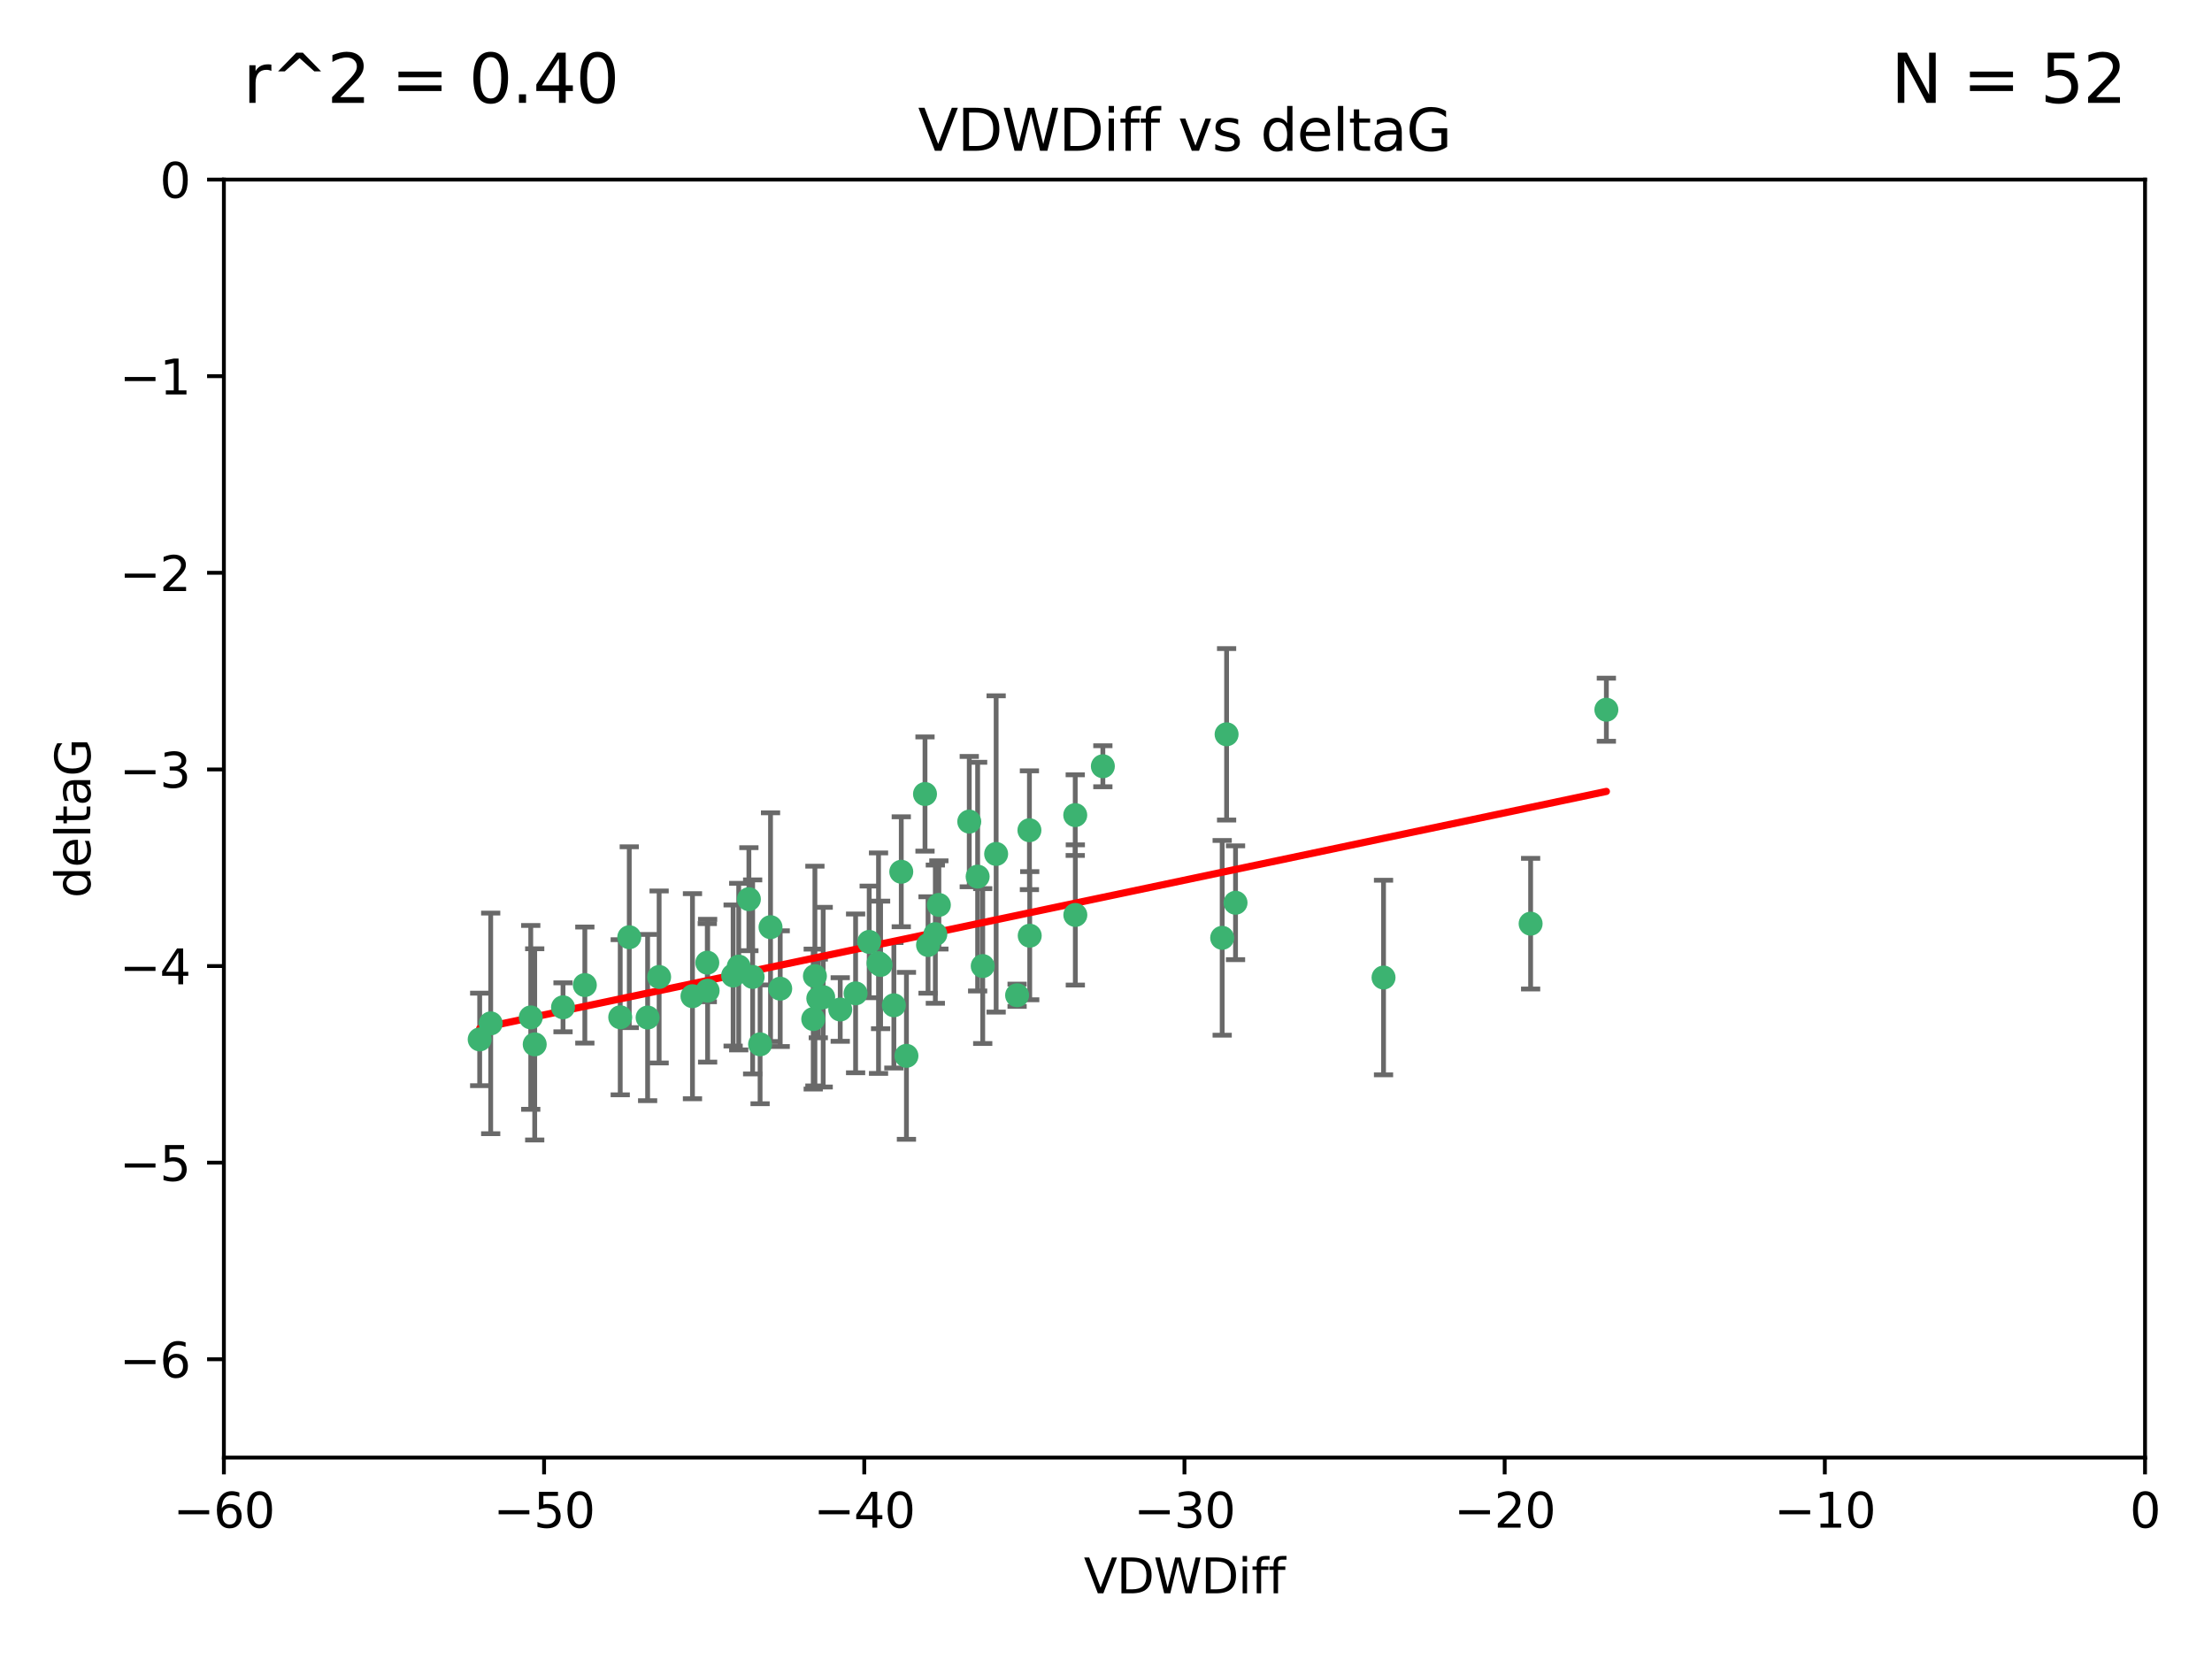 <?xml version="1.0" encoding="utf-8" standalone="no"?>
<!DOCTYPE svg PUBLIC "-//W3C//DTD SVG 1.1//EN"
  "http://www.w3.org/Graphics/SVG/1.1/DTD/svg11.dtd">
<svg xmlns:xlink="http://www.w3.org/1999/xlink" width="460.8pt" height="345.6pt" viewBox="0 0 460.8 345.6" xmlns="http://www.w3.org/2000/svg" version="1.1">
 <defs>
  <style type="text/css">*{stroke-linejoin: round; stroke-linecap: butt}</style>
 </defs>
 <g id="figure_1">
  <g id="patch_1">
   <path d="M 0 345.6 
L 460.8 345.6 
L 460.8 0 
L 0 0 
z
" style="fill: #ffffff"/>
  </g>
  <g id="axes_1">
   <g id="patch_2">
    <path d="M 46.64 303.64 
L 446.85 303.64 
L 446.85 37.411 
L 46.64 37.411 
z
" style="fill: #ffffff"/>
   </g>
   <g id="PathCollection_1">
    <defs>
     <path id="m50e1c2e295" d="M 0 1.118 
C 0.297 1.118 0.581 1 0.791 0.791 
C 1 0.581 1.118 0.297 1.118 0 
C 1.118 -0.297 1 -0.581 0.791 -0.791 
C 0.581 -1 0.297 -1.118 0 -1.118 
C -0.297 -1.118 -0.581 -1 -0.791 -0.791 
C -1 -0.581 -1.118 -0.297 -1.118 0 
C -1.118 0.297 -1 0.581 -0.791 0.791 
C -0.581 1 -0.297 1.118 0 1.118 
z
" style="stroke: #3cb371"/>
    </defs>
    <g clip-path="url(#pd22ffc8d91)">
     <use xlink:href="#m50e1c2e295" x="111.391" y="217.561" style="fill: #3cb371; stroke: #3cb371"/>
     <use xlink:href="#m50e1c2e295" x="153.89" y="201.359" style="fill: #3cb371; stroke: #3cb371"/>
     <use xlink:href="#m50e1c2e295" x="147.41" y="206.379" style="fill: #3cb371; stroke: #3cb371"/>
     <use xlink:href="#m50e1c2e295" x="144.255" y="207.525" style="fill: #3cb371; stroke: #3cb371"/>
     <use xlink:href="#m50e1c2e295" x="102.222" y="213.191" style="fill: #3cb371; stroke: #3cb371"/>
     <use xlink:href="#m50e1c2e295" x="170.466" y="207.996" style="fill: #3cb371; stroke: #3cb371"/>
     <use xlink:href="#m50e1c2e295" x="99.927" y="216.529" style="fill: #3cb371; stroke: #3cb371"/>
     <use xlink:href="#m50e1c2e295" x="152.724" y="203.217" style="fill: #3cb371; stroke: #3cb371"/>
     <use xlink:href="#m50e1c2e295" x="129.205" y="211.913" style="fill: #3cb371; stroke: #3cb371"/>
     <use xlink:href="#m50e1c2e295" x="160.515" y="193.146" style="fill: #3cb371; stroke: #3cb371"/>
     <use xlink:href="#m50e1c2e295" x="181.071" y="196.215" style="fill: #3cb371; stroke: #3cb371"/>
     <use xlink:href="#m50e1c2e295" x="169.761" y="203.334" style="fill: #3cb371; stroke: #3cb371"/>
     <use xlink:href="#m50e1c2e295" x="110.566" y="211.942" style="fill: #3cb371; stroke: #3cb371"/>
     <use xlink:href="#m50e1c2e295" x="162.533" y="205.958" style="fill: #3cb371; stroke: #3cb371"/>
     <use xlink:href="#m50e1c2e295" x="171.486" y="207.728" style="fill: #3cb371; stroke: #3cb371"/>
     <use xlink:href="#m50e1c2e295" x="186.209" y="209.42" style="fill: #3cb371; stroke: #3cb371"/>
     <use xlink:href="#m50e1c2e295" x="131.089" y="195.241" style="fill: #3cb371; stroke: #3cb371"/>
     <use xlink:href="#m50e1c2e295" x="134.911" y="211.974" style="fill: #3cb371; stroke: #3cb371"/>
     <use xlink:href="#m50e1c2e295" x="156.79" y="203.512" style="fill: #3cb371; stroke: #3cb371"/>
     <use xlink:href="#m50e1c2e295" x="156.007" y="187.315" style="fill: #3cb371; stroke: #3cb371"/>
     <use xlink:href="#m50e1c2e295" x="175.035" y="210.297" style="fill: #3cb371; stroke: #3cb371"/>
     <use xlink:href="#m50e1c2e295" x="121.832" y="205.206" style="fill: #3cb371; stroke: #3cb371"/>
     <use xlink:href="#m50e1c2e295" x="169.413" y="212.292" style="fill: #3cb371; stroke: #3cb371"/>
     <use xlink:href="#m50e1c2e295" x="117.288" y="209.842" style="fill: #3cb371; stroke: #3cb371"/>
     <use xlink:href="#m50e1c2e295" x="137.308" y="203.521" style="fill: #3cb371; stroke: #3cb371"/>
     <use xlink:href="#m50e1c2e295" x="158.341" y="217.55" style="fill: #3cb371; stroke: #3cb371"/>
     <use xlink:href="#m50e1c2e295" x="214.511" y="194.921" style="fill: #3cb371; stroke: #3cb371"/>
     <use xlink:href="#m50e1c2e295" x="201.915" y="171.156" style="fill: #3cb371; stroke: #3cb371"/>
     <use xlink:href="#m50e1c2e295" x="223.993" y="169.802" style="fill: #3cb371; stroke: #3cb371"/>
     <use xlink:href="#m50e1c2e295" x="183.012" y="200.645" style="fill: #3cb371; stroke: #3cb371"/>
     <use xlink:href="#m50e1c2e295" x="211.88" y="207.328" style="fill: #3cb371; stroke: #3cb371"/>
     <use xlink:href="#m50e1c2e295" x="178.237" y="206.937" style="fill: #3cb371; stroke: #3cb371"/>
     <use xlink:href="#m50e1c2e295" x="188.828" y="219.949" style="fill: #3cb371; stroke: #3cb371"/>
     <use xlink:href="#m50e1c2e295" x="224.011" y="190.598" style="fill: #3cb371; stroke: #3cb371"/>
     <use xlink:href="#m50e1c2e295" x="193.329" y="196.859" style="fill: #3cb371; stroke: #3cb371"/>
     <use xlink:href="#m50e1c2e295" x="147.343" y="200.542" style="fill: #3cb371; stroke: #3cb371"/>
     <use xlink:href="#m50e1c2e295" x="204.72" y="201.251" style="fill: #3cb371; stroke: #3cb371"/>
     <use xlink:href="#m50e1c2e295" x="183.443" y="201.011" style="fill: #3cb371; stroke: #3cb371"/>
     <use xlink:href="#m50e1c2e295" x="195.583" y="188.515" style="fill: #3cb371; stroke: #3cb371"/>
     <use xlink:href="#m50e1c2e295" x="207.515" y="177.893" style="fill: #3cb371; stroke: #3cb371"/>
     <use xlink:href="#m50e1c2e295" x="229.746" y="159.625" style="fill: #3cb371; stroke: #3cb371"/>
     <use xlink:href="#m50e1c2e295" x="192.695" y="165.409" style="fill: #3cb371; stroke: #3cb371"/>
     <use xlink:href="#m50e1c2e295" x="194.849" y="194.602" style="fill: #3cb371; stroke: #3cb371"/>
     <use xlink:href="#m50e1c2e295" x="214.448" y="172.953" style="fill: #3cb371; stroke: #3cb371"/>
     <use xlink:href="#m50e1c2e295" x="203.66" y="182.617" style="fill: #3cb371; stroke: #3cb371"/>
     <use xlink:href="#m50e1c2e295" x="187.751" y="181.604" style="fill: #3cb371; stroke: #3cb371"/>
     <use xlink:href="#m50e1c2e295" x="255.522" y="152.969" style="fill: #3cb371; stroke: #3cb371"/>
     <use xlink:href="#m50e1c2e295" x="254.602" y="195.366" style="fill: #3cb371; stroke: #3cb371"/>
     <use xlink:href="#m50e1c2e295" x="288.215" y="203.638" style="fill: #3cb371; stroke: #3cb371"/>
     <use xlink:href="#m50e1c2e295" x="257.384" y="188.06" style="fill: #3cb371; stroke: #3cb371"/>
     <use xlink:href="#m50e1c2e295" x="334.635" y="147.846" style="fill: #3cb371; stroke: #3cb371"/>
     <use xlink:href="#m50e1c2e295" x="318.857" y="192.417" style="fill: #3cb371; stroke: #3cb371"/>
    </g>
   </g>
   <g id="matplotlib.axis_1">
    <g id="xtick_1">
     <g id="line2d_1">
      <defs>
       <path id="m7b0df62caa" d="M 0 0 
L 0 3.5 
" style="stroke: #000000; stroke-width: 0.8"/>
      </defs>
      <g>
       <use xlink:href="#m7b0df62caa" x="46.64" y="303.64" style="stroke: #000000; stroke-width: 0.8"/>
      </g>
     </g>
     <g id="text_1">
      <!-- −60 -->
      <g transform="translate(36.088 318.238)scale(0.1 -0.1)">
       <defs>
        <path id="DejaVuSans-2212" d="M 678 2272 
L 4684 2272 
L 4684 1741 
L 678 1741 
L 678 2272 
z
" transform="scale(0.016)"/>
        <path id="DejaVuSans-36" d="M 2113 2584 
Q 1688 2584 1439 2293 
Q 1191 2003 1191 1497 
Q 1191 994 1439 701 
Q 1688 409 2113 409 
Q 2538 409 2786 701 
Q 3034 994 3034 1497 
Q 3034 2003 2786 2293 
Q 2538 2584 2113 2584 
z
M 3366 4563 
L 3366 3988 
Q 3128 4100 2886 4159 
Q 2644 4219 2406 4219 
Q 1781 4219 1451 3797 
Q 1122 3375 1075 2522 
Q 1259 2794 1537 2939 
Q 1816 3084 2150 3084 
Q 2853 3084 3261 2657 
Q 3669 2231 3669 1497 
Q 3669 778 3244 343 
Q 2819 -91 2113 -91 
Q 1303 -91 875 529 
Q 447 1150 447 2328 
Q 447 3434 972 4092 
Q 1497 4750 2381 4750 
Q 2619 4750 2861 4703 
Q 3103 4656 3366 4563 
z
" transform="scale(0.016)"/>
        <path id="DejaVuSans-30" d="M 2034 4250 
Q 1547 4250 1301 3770 
Q 1056 3291 1056 2328 
Q 1056 1369 1301 889 
Q 1547 409 2034 409 
Q 2525 409 2770 889 
Q 3016 1369 3016 2328 
Q 3016 3291 2770 3770 
Q 2525 4250 2034 4250 
z
M 2034 4750 
Q 2819 4750 3233 4129 
Q 3647 3509 3647 2328 
Q 3647 1150 3233 529 
Q 2819 -91 2034 -91 
Q 1250 -91 836 529 
Q 422 1150 422 2328 
Q 422 3509 836 4129 
Q 1250 4750 2034 4750 
z
" transform="scale(0.016)"/>
       </defs>
       <use xlink:href="#DejaVuSans-2212"/>
       <use xlink:href="#DejaVuSans-36" x="83.789"/>
       <use xlink:href="#DejaVuSans-30" x="147.412"/>
      </g>
     </g>
    </g>
    <g id="xtick_2">
     <g id="line2d_2">
      <g>
       <use xlink:href="#m7b0df62caa" x="113.342" y="303.64" style="stroke: #000000; stroke-width: 0.8"/>
      </g>
     </g>
     <g id="text_2">
      <!-- −50 -->
      <g transform="translate(102.789 318.238)scale(0.1 -0.1)">
       <defs>
        <path id="DejaVuSans-35" d="M 691 4666 
L 3169 4666 
L 3169 4134 
L 1269 4134 
L 1269 2991 
Q 1406 3038 1543 3061 
Q 1681 3084 1819 3084 
Q 2600 3084 3056 2656 
Q 3513 2228 3513 1497 
Q 3513 744 3044 326 
Q 2575 -91 1722 -91 
Q 1428 -91 1123 -41 
Q 819 9 494 109 
L 494 744 
Q 775 591 1075 516 
Q 1375 441 1709 441 
Q 2250 441 2565 725 
Q 2881 1009 2881 1497 
Q 2881 1984 2565 2268 
Q 2250 2553 1709 2553 
Q 1456 2553 1204 2497 
Q 953 2441 691 2322 
L 691 4666 
z
" transform="scale(0.016)"/>
       </defs>
       <use xlink:href="#DejaVuSans-2212"/>
       <use xlink:href="#DejaVuSans-35" x="83.789"/>
       <use xlink:href="#DejaVuSans-30" x="147.412"/>
      </g>
     </g>
    </g>
    <g id="xtick_3">
     <g id="line2d_3">
      <g>
       <use xlink:href="#m7b0df62caa" x="180.043" y="303.64" style="stroke: #000000; stroke-width: 0.8"/>
      </g>
     </g>
     <g id="text_3">
      <!-- −40 -->
      <g transform="translate(169.491 318.238)scale(0.1 -0.1)">
       <defs>
        <path id="DejaVuSans-34" d="M 2419 4116 
L 825 1625 
L 2419 1625 
L 2419 4116 
z
M 2253 4666 
L 3047 4666 
L 3047 1625 
L 3713 1625 
L 3713 1100 
L 3047 1100 
L 3047 0 
L 2419 0 
L 2419 1100 
L 313 1100 
L 313 1709 
L 2253 4666 
z
" transform="scale(0.016)"/>
       </defs>
       <use xlink:href="#DejaVuSans-2212"/>
       <use xlink:href="#DejaVuSans-34" x="83.789"/>
       <use xlink:href="#DejaVuSans-30" x="147.412"/>
      </g>
     </g>
    </g>
    <g id="xtick_4">
     <g id="line2d_4">
      <g>
       <use xlink:href="#m7b0df62caa" x="246.745" y="303.64" style="stroke: #000000; stroke-width: 0.8"/>
      </g>
     </g>
     <g id="text_4">
      <!-- −30 -->
      <g transform="translate(236.193 318.238)scale(0.1 -0.1)">
       <defs>
        <path id="DejaVuSans-33" d="M 2597 2516 
Q 3050 2419 3304 2112 
Q 3559 1806 3559 1356 
Q 3559 666 3084 287 
Q 2609 -91 1734 -91 
Q 1441 -91 1130 -33 
Q 819 25 488 141 
L 488 750 
Q 750 597 1062 519 
Q 1375 441 1716 441 
Q 2309 441 2620 675 
Q 2931 909 2931 1356 
Q 2931 1769 2642 2001 
Q 2353 2234 1838 2234 
L 1294 2234 
L 1294 2753 
L 1863 2753 
Q 2328 2753 2575 2939 
Q 2822 3125 2822 3475 
Q 2822 3834 2567 4026 
Q 2313 4219 1838 4219 
Q 1578 4219 1281 4162 
Q 984 4106 628 3988 
L 628 4550 
Q 988 4650 1302 4700 
Q 1616 4750 1894 4750 
Q 2613 4750 3031 4423 
Q 3450 4097 3450 3541 
Q 3450 3153 3228 2886 
Q 3006 2619 2597 2516 
z
" transform="scale(0.016)"/>
       </defs>
       <use xlink:href="#DejaVuSans-2212"/>
       <use xlink:href="#DejaVuSans-33" x="83.789"/>
       <use xlink:href="#DejaVuSans-30" x="147.412"/>
      </g>
     </g>
    </g>
    <g id="xtick_5">
     <g id="line2d_5">
      <g>
       <use xlink:href="#m7b0df62caa" x="313.447" y="303.64" style="stroke: #000000; stroke-width: 0.8"/>
      </g>
     </g>
     <g id="text_5">
      <!-- −20 -->
      <g transform="translate(302.894 318.238)scale(0.1 -0.1)">
       <defs>
        <path id="DejaVuSans-32" d="M 1228 531 
L 3431 531 
L 3431 0 
L 469 0 
L 469 531 
Q 828 903 1448 1529 
Q 2069 2156 2228 2338 
Q 2531 2678 2651 2914 
Q 2772 3150 2772 3378 
Q 2772 3750 2511 3984 
Q 2250 4219 1831 4219 
Q 1534 4219 1204 4116 
Q 875 4013 500 3803 
L 500 4441 
Q 881 4594 1212 4672 
Q 1544 4750 1819 4750 
Q 2544 4750 2975 4387 
Q 3406 4025 3406 3419 
Q 3406 3131 3298 2873 
Q 3191 2616 2906 2266 
Q 2828 2175 2409 1742 
Q 1991 1309 1228 531 
z
" transform="scale(0.016)"/>
       </defs>
       <use xlink:href="#DejaVuSans-2212"/>
       <use xlink:href="#DejaVuSans-32" x="83.789"/>
       <use xlink:href="#DejaVuSans-30" x="147.412"/>
      </g>
     </g>
    </g>
    <g id="xtick_6">
     <g id="line2d_6">
      <g>
       <use xlink:href="#m7b0df62caa" x="380.148" y="303.64" style="stroke: #000000; stroke-width: 0.8"/>
      </g>
     </g>
     <g id="text_6">
      <!-- −10 -->
      <g transform="translate(369.596 318.238)scale(0.1 -0.1)">
       <defs>
        <path id="DejaVuSans-31" d="M 794 531 
L 1825 531 
L 1825 4091 
L 703 3866 
L 703 4441 
L 1819 4666 
L 2450 4666 
L 2450 531 
L 3481 531 
L 3481 0 
L 794 0 
L 794 531 
z
" transform="scale(0.016)"/>
       </defs>
       <use xlink:href="#DejaVuSans-2212"/>
       <use xlink:href="#DejaVuSans-31" x="83.789"/>
       <use xlink:href="#DejaVuSans-30" x="147.412"/>
      </g>
     </g>
    </g>
    <g id="xtick_7">
     <g id="line2d_7">
      <g>
       <use xlink:href="#m7b0df62caa" x="446.85" y="303.64" style="stroke: #000000; stroke-width: 0.8"/>
      </g>
     </g>
     <g id="text_7">
      <!-- 0 -->
      <g transform="translate(443.669 318.238)scale(0.1 -0.1)">
       <use xlink:href="#DejaVuSans-30"/>
      </g>
     </g>
    </g>
    <g id="text_8">
     <!-- VDWDiff -->
     <g transform="translate(225.772 331.917)scale(0.1 -0.1)">
      <defs>
       <path id="DejaVuSans-56" d="M 1831 0 
L 50 4666 
L 709 4666 
L 2188 738 
L 3669 4666 
L 4325 4666 
L 2547 0 
L 1831 0 
z
" transform="scale(0.016)"/>
       <path id="DejaVuSans-44" d="M 1259 4147 
L 1259 519 
L 2022 519 
Q 2988 519 3436 956 
Q 3884 1394 3884 2338 
Q 3884 3275 3436 3711 
Q 2988 4147 2022 4147 
L 1259 4147 
z
M 628 4666 
L 1925 4666 
Q 3281 4666 3915 4102 
Q 4550 3538 4550 2338 
Q 4550 1131 3912 565 
Q 3275 0 1925 0 
L 628 0 
L 628 4666 
z
" transform="scale(0.016)"/>
       <path id="DejaVuSans-57" d="M 213 4666 
L 850 4666 
L 1831 722 
L 2809 4666 
L 3519 4666 
L 4500 722 
L 5478 4666 
L 6119 4666 
L 4947 0 
L 4153 0 
L 3169 4050 
L 2175 0 
L 1381 0 
L 213 4666 
z
" transform="scale(0.016)"/>
       <path id="DejaVuSans-69" d="M 603 3500 
L 1178 3500 
L 1178 0 
L 603 0 
L 603 3500 
z
M 603 4863 
L 1178 4863 
L 1178 4134 
L 603 4134 
L 603 4863 
z
" transform="scale(0.016)"/>
       <path id="DejaVuSans-66" d="M 2375 4863 
L 2375 4384 
L 1825 4384 
Q 1516 4384 1395 4259 
Q 1275 4134 1275 3809 
L 1275 3500 
L 2222 3500 
L 2222 3053 
L 1275 3053 
L 1275 0 
L 697 0 
L 697 3053 
L 147 3053 
L 147 3500 
L 697 3500 
L 697 3744 
Q 697 4328 969 4595 
Q 1241 4863 1831 4863 
L 2375 4863 
z
" transform="scale(0.016)"/>
      </defs>
      <use xlink:href="#DejaVuSans-56"/>
      <use xlink:href="#DejaVuSans-44" x="68.408"/>
      <use xlink:href="#DejaVuSans-57" x="145.41"/>
      <use xlink:href="#DejaVuSans-44" x="244.287"/>
      <use xlink:href="#DejaVuSans-69" x="321.289"/>
      <use xlink:href="#DejaVuSans-66" x="349.072"/>
      <use xlink:href="#DejaVuSans-66" x="384.277"/>
     </g>
    </g>
   </g>
   <g id="matplotlib.axis_2">
    <g id="ytick_1">
     <g id="line2d_8">
      <defs>
       <path id="m842f11f1ac" d="M 0 0 
L -3.5 0 
" style="stroke: #000000; stroke-width: 0.8"/>
      </defs>
      <g>
       <use xlink:href="#m842f11f1ac" x="46.64" y="283.161" style="stroke: #000000; stroke-width: 0.8"/>
      </g>
     </g>
     <g id="text_9">
      <!-- −6 -->
      <g transform="translate(24.898 286.96)scale(0.1 -0.1)">
       <use xlink:href="#DejaVuSans-2212"/>
       <use xlink:href="#DejaVuSans-36" x="83.789"/>
      </g>
     </g>
    </g>
    <g id="ytick_2">
     <g id="line2d_9">
      <g>
       <use xlink:href="#m842f11f1ac" x="46.64" y="242.203" style="stroke: #000000; stroke-width: 0.8"/>
      </g>
     </g>
     <g id="text_10">
      <!-- −5 -->
      <g transform="translate(24.898 246.002)scale(0.1 -0.1)">
       <use xlink:href="#DejaVuSans-2212"/>
       <use xlink:href="#DejaVuSans-35" x="83.789"/>
      </g>
     </g>
    </g>
    <g id="ytick_3">
     <g id="line2d_10">
      <g>
       <use xlink:href="#m842f11f1ac" x="46.64" y="201.244" style="stroke: #000000; stroke-width: 0.8"/>
      </g>
     </g>
     <g id="text_11">
      <!-- −4 -->
      <g transform="translate(24.898 205.044)scale(0.1 -0.1)">
       <use xlink:href="#DejaVuSans-2212"/>
       <use xlink:href="#DejaVuSans-34" x="83.789"/>
      </g>
     </g>
    </g>
    <g id="ytick_4">
     <g id="line2d_11">
      <g>
       <use xlink:href="#m842f11f1ac" x="46.64" y="160.286" style="stroke: #000000; stroke-width: 0.8"/>
      </g>
     </g>
     <g id="text_12">
      <!-- −3 -->
      <g transform="translate(24.898 164.085)scale(0.1 -0.1)">
       <use xlink:href="#DejaVuSans-2212"/>
       <use xlink:href="#DejaVuSans-33" x="83.789"/>
      </g>
     </g>
    </g>
    <g id="ytick_5">
     <g id="line2d_12">
      <g>
       <use xlink:href="#m842f11f1ac" x="46.64" y="119.328" style="stroke: #000000; stroke-width: 0.8"/>
      </g>
     </g>
     <g id="text_13">
      <!-- −2 -->
      <g transform="translate(24.898 123.127)scale(0.1 -0.1)">
       <use xlink:href="#DejaVuSans-2212"/>
       <use xlink:href="#DejaVuSans-32" x="83.789"/>
      </g>
     </g>
    </g>
    <g id="ytick_6">
     <g id="line2d_13">
      <g>
       <use xlink:href="#m842f11f1ac" x="46.64" y="78.369" style="stroke: #000000; stroke-width: 0.8"/>
      </g>
     </g>
     <g id="text_14">
      <!-- −1 -->
      <g transform="translate(24.898 82.169)scale(0.1 -0.1)">
       <use xlink:href="#DejaVuSans-2212"/>
       <use xlink:href="#DejaVuSans-31" x="83.789"/>
      </g>
     </g>
    </g>
    <g id="ytick_7">
     <g id="line2d_14">
      <g>
       <use xlink:href="#m842f11f1ac" x="46.64" y="37.411" style="stroke: #000000; stroke-width: 0.8"/>
      </g>
     </g>
     <g id="text_15">
      <!-- 0 -->
      <g transform="translate(33.278 41.21)scale(0.1 -0.1)">
       <use xlink:href="#DejaVuSans-30"/>
      </g>
     </g>
    </g>
    <g id="text_16">
     <!-- deltaG -->
     <g transform="translate(18.818 187.064)rotate(-90)scale(0.1 -0.1)">
      <defs>
       <path id="DejaVuSans-64" d="M 2906 2969 
L 2906 4863 
L 3481 4863 
L 3481 0 
L 2906 0 
L 2906 525 
Q 2725 213 2448 61 
Q 2172 -91 1784 -91 
Q 1150 -91 751 415 
Q 353 922 353 1747 
Q 353 2572 751 3078 
Q 1150 3584 1784 3584 
Q 2172 3584 2448 3432 
Q 2725 3281 2906 2969 
z
M 947 1747 
Q 947 1113 1208 752 
Q 1469 391 1925 391 
Q 2381 391 2643 752 
Q 2906 1113 2906 1747 
Q 2906 2381 2643 2742 
Q 2381 3103 1925 3103 
Q 1469 3103 1208 2742 
Q 947 2381 947 1747 
z
" transform="scale(0.016)"/>
       <path id="DejaVuSans-65" d="M 3597 1894 
L 3597 1613 
L 953 1613 
Q 991 1019 1311 708 
Q 1631 397 2203 397 
Q 2534 397 2845 478 
Q 3156 559 3463 722 
L 3463 178 
Q 3153 47 2828 -22 
Q 2503 -91 2169 -91 
Q 1331 -91 842 396 
Q 353 884 353 1716 
Q 353 2575 817 3079 
Q 1281 3584 2069 3584 
Q 2775 3584 3186 3129 
Q 3597 2675 3597 1894 
z
M 3022 2063 
Q 3016 2534 2758 2815 
Q 2500 3097 2075 3097 
Q 1594 3097 1305 2825 
Q 1016 2553 972 2059 
L 3022 2063 
z
" transform="scale(0.016)"/>
       <path id="DejaVuSans-6c" d="M 603 4863 
L 1178 4863 
L 1178 0 
L 603 0 
L 603 4863 
z
" transform="scale(0.016)"/>
       <path id="DejaVuSans-74" d="M 1172 4494 
L 1172 3500 
L 2356 3500 
L 2356 3053 
L 1172 3053 
L 1172 1153 
Q 1172 725 1289 603 
Q 1406 481 1766 481 
L 2356 481 
L 2356 0 
L 1766 0 
Q 1100 0 847 248 
Q 594 497 594 1153 
L 594 3053 
L 172 3053 
L 172 3500 
L 594 3500 
L 594 4494 
L 1172 4494 
z
" transform="scale(0.016)"/>
       <path id="DejaVuSans-61" d="M 2194 1759 
Q 1497 1759 1228 1600 
Q 959 1441 959 1056 
Q 959 750 1161 570 
Q 1363 391 1709 391 
Q 2188 391 2477 730 
Q 2766 1069 2766 1631 
L 2766 1759 
L 2194 1759 
z
M 3341 1997 
L 3341 0 
L 2766 0 
L 2766 531 
Q 2569 213 2275 61 
Q 1981 -91 1556 -91 
Q 1019 -91 701 211 
Q 384 513 384 1019 
Q 384 1609 779 1909 
Q 1175 2209 1959 2209 
L 2766 2209 
L 2766 2266 
Q 2766 2663 2505 2880 
Q 2244 3097 1772 3097 
Q 1472 3097 1187 3025 
Q 903 2953 641 2809 
L 641 3341 
Q 956 3463 1253 3523 
Q 1550 3584 1831 3584 
Q 2591 3584 2966 3190 
Q 3341 2797 3341 1997 
z
" transform="scale(0.016)"/>
       <path id="DejaVuSans-47" d="M 3809 666 
L 3809 1919 
L 2778 1919 
L 2778 2438 
L 4434 2438 
L 4434 434 
Q 4069 175 3628 42 
Q 3188 -91 2688 -91 
Q 1594 -91 976 548 
Q 359 1188 359 2328 
Q 359 3472 976 4111 
Q 1594 4750 2688 4750 
Q 3144 4750 3555 4637 
Q 3966 4525 4313 4306 
L 4313 3634 
Q 3963 3931 3569 4081 
Q 3175 4231 2741 4231 
Q 1884 4231 1454 3753 
Q 1025 3275 1025 2328 
Q 1025 1384 1454 906 
Q 1884 428 2741 428 
Q 3075 428 3337 486 
Q 3600 544 3809 666 
z
" transform="scale(0.016)"/>
      </defs>
      <use xlink:href="#DejaVuSans-64"/>
      <use xlink:href="#DejaVuSans-65" x="63.477"/>
      <use xlink:href="#DejaVuSans-6c" x="125"/>
      <use xlink:href="#DejaVuSans-74" x="152.783"/>
      <use xlink:href="#DejaVuSans-61" x="191.992"/>
      <use xlink:href="#DejaVuSans-47" x="253.271"/>
     </g>
    </g>
   </g>
   <g id="LineCollection_1">
    <path d="M 111.391 237.476 
L 111.391 197.647 
" clip-path="url(#pd22ffc8d91)" style="fill: none; stroke: #696969"/>
    <path d="M 153.89 218.714 
L 153.89 184.003 
" clip-path="url(#pd22ffc8d91)" style="fill: none; stroke: #696969"/>
    <path d="M 147.41 221.256 
L 147.41 191.503 
" clip-path="url(#pd22ffc8d91)" style="fill: none; stroke: #696969"/>
    <path d="M 144.255 228.888 
L 144.255 186.162 
" clip-path="url(#pd22ffc8d91)" style="fill: none; stroke: #696969"/>
    <path d="M 102.222 236.173 
L 102.222 190.209 
" clip-path="url(#pd22ffc8d91)" style="fill: none; stroke: #696969"/>
    <path d="M 170.466 216.191 
L 170.466 199.802 
" clip-path="url(#pd22ffc8d91)" style="fill: none; stroke: #696969"/>
    <path d="M 99.927 226.163 
L 99.927 206.895 
" clip-path="url(#pd22ffc8d91)" style="fill: none; stroke: #696969"/>
    <path d="M 152.724 217.913 
L 152.724 188.522 
" clip-path="url(#pd22ffc8d91)" style="fill: none; stroke: #696969"/>
    <path d="M 129.205 228.072 
L 129.205 195.754 
" clip-path="url(#pd22ffc8d91)" style="fill: none; stroke: #696969"/>
    <path d="M 160.515 216.97 
L 160.515 169.323 
" clip-path="url(#pd22ffc8d91)" style="fill: none; stroke: #696969"/>
    <path d="M 181.071 207.848 
L 181.071 184.582 
" clip-path="url(#pd22ffc8d91)" style="fill: none; stroke: #696969"/>
    <path d="M 169.761 226.224 
L 169.761 180.444 
" clip-path="url(#pd22ffc8d91)" style="fill: none; stroke: #696969"/>
    <path d="M 110.566 231.089 
L 110.566 192.796 
" clip-path="url(#pd22ffc8d91)" style="fill: none; stroke: #696969"/>
    <path d="M 162.533 218.01 
L 162.533 193.905 
" clip-path="url(#pd22ffc8d91)" style="fill: none; stroke: #696969"/>
    <path d="M 171.486 226.443 
L 171.486 189.014 
" clip-path="url(#pd22ffc8d91)" style="fill: none; stroke: #696969"/>
    <path d="M 186.209 222.488 
L 186.209 196.353 
" clip-path="url(#pd22ffc8d91)" style="fill: none; stroke: #696969"/>
    <path d="M 131.089 214.079 
L 131.089 176.403 
" clip-path="url(#pd22ffc8d91)" style="fill: none; stroke: #696969"/>
    <path d="M 134.911 229.291 
L 134.911 194.658 
" clip-path="url(#pd22ffc8d91)" style="fill: none; stroke: #696969"/>
    <path d="M 156.79 223.723 
L 156.79 183.3 
" clip-path="url(#pd22ffc8d91)" style="fill: none; stroke: #696969"/>
    <path d="M 156.007 198.045 
L 156.007 176.585 
" clip-path="url(#pd22ffc8d91)" style="fill: none; stroke: #696969"/>
    <path d="M 175.035 216.92 
L 175.035 203.674 
" clip-path="url(#pd22ffc8d91)" style="fill: none; stroke: #696969"/>
    <path d="M 121.832 217.294 
L 121.832 193.117 
" clip-path="url(#pd22ffc8d91)" style="fill: none; stroke: #696969"/>
    <path d="M 169.413 226.871 
L 169.413 197.713 
" clip-path="url(#pd22ffc8d91)" style="fill: none; stroke: #696969"/>
    <path d="M 117.288 214.942 
L 117.288 204.742 
" clip-path="url(#pd22ffc8d91)" style="fill: none; stroke: #696969"/>
    <path d="M 137.308 221.437 
L 137.308 185.605 
" clip-path="url(#pd22ffc8d91)" style="fill: none; stroke: #696969"/>
    <path d="M 158.341 229.923 
L 158.341 205.176 
" clip-path="url(#pd22ffc8d91)" style="fill: none; stroke: #696969"/>
    <path d="M 214.511 208.271 
L 214.511 181.571 
" clip-path="url(#pd22ffc8d91)" style="fill: none; stroke: #696969"/>
    <path d="M 201.915 184.732 
L 201.915 157.58 
" clip-path="url(#pd22ffc8d91)" style="fill: none; stroke: #696969"/>
    <path d="M 223.993 178.203 
L 223.993 161.401 
" clip-path="url(#pd22ffc8d91)" style="fill: none; stroke: #696969"/>
    <path d="M 183.012 223.615 
L 183.012 177.675 
" clip-path="url(#pd22ffc8d91)" style="fill: none; stroke: #696969"/>
    <path d="M 211.88 209.648 
L 211.88 205.009 
" clip-path="url(#pd22ffc8d91)" style="fill: none; stroke: #696969"/>
    <path d="M 178.237 223.472 
L 178.237 190.402 
" clip-path="url(#pd22ffc8d91)" style="fill: none; stroke: #696969"/>
    <path d="M 188.828 237.34 
L 188.828 202.559 
" clip-path="url(#pd22ffc8d91)" style="fill: none; stroke: #696969"/>
    <path d="M 224.011 205.205 
L 224.011 175.991 
" clip-path="url(#pd22ffc8d91)" style="fill: none; stroke: #696969"/>
    <path d="M 193.329 206.903 
L 193.329 186.814 
" clip-path="url(#pd22ffc8d91)" style="fill: none; stroke: #696969"/>
    <path d="M 147.343 208.678 
L 147.343 192.406 
" clip-path="url(#pd22ffc8d91)" style="fill: none; stroke: #696969"/>
    <path d="M 204.72 217.382 
L 204.72 185.119 
" clip-path="url(#pd22ffc8d91)" style="fill: none; stroke: #696969"/>
    <path d="M 183.443 214.297 
L 183.443 187.724 
" clip-path="url(#pd22ffc8d91)" style="fill: none; stroke: #696969"/>
    <path d="M 195.583 197.701 
L 195.583 179.329 
" clip-path="url(#pd22ffc8d91)" style="fill: none; stroke: #696969"/>
    <path d="M 207.515 210.837 
L 207.515 144.95 
" clip-path="url(#pd22ffc8d91)" style="fill: none; stroke: #696969"/>
    <path d="M 229.746 163.897 
L 229.746 155.353 
" clip-path="url(#pd22ffc8d91)" style="fill: none; stroke: #696969"/>
    <path d="M 192.695 177.304 
L 192.695 153.514 
" clip-path="url(#pd22ffc8d91)" style="fill: none; stroke: #696969"/>
    <path d="M 194.849 208.999 
L 194.849 180.205 
" clip-path="url(#pd22ffc8d91)" style="fill: none; stroke: #696969"/>
    <path d="M 214.448 185.328 
L 214.448 160.578 
" clip-path="url(#pd22ffc8d91)" style="fill: none; stroke: #696969"/>
    <path d="M 203.66 206.439 
L 203.66 158.796 
" clip-path="url(#pd22ffc8d91)" style="fill: none; stroke: #696969"/>
    <path d="M 187.751 193.057 
L 187.751 170.151 
" clip-path="url(#pd22ffc8d91)" style="fill: none; stroke: #696969"/>
    <path d="M 255.522 170.828 
L 255.522 135.11 
" clip-path="url(#pd22ffc8d91)" style="fill: none; stroke: #696969"/>
    <path d="M 254.602 215.649 
L 254.602 175.082 
" clip-path="url(#pd22ffc8d91)" style="fill: none; stroke: #696969"/>
    <path d="M 288.215 223.907 
L 288.215 183.368 
" clip-path="url(#pd22ffc8d91)" style="fill: none; stroke: #696969"/>
    <path d="M 257.384 199.914 
L 257.384 176.206 
" clip-path="url(#pd22ffc8d91)" style="fill: none; stroke: #696969"/>
    <path d="M 334.635 154.416 
L 334.635 141.276 
" clip-path="url(#pd22ffc8d91)" style="fill: none; stroke: #696969"/>
    <path d="M 318.857 206.028 
L 318.857 178.805 
" clip-path="url(#pd22ffc8d91)" style="fill: none; stroke: #696969"/>
   </g>
   <g id="line2d_15">
    <defs>
     <path id="mc0d0649bfe" d="M 2 0 
L -2 -0 
" style="stroke: #696969"/>
    </defs>
    <g clip-path="url(#pd22ffc8d91)">
     <use xlink:href="#mc0d0649bfe" x="111.391" y="237.476" style="fill: #696969; stroke: #696969"/>
     <use xlink:href="#mc0d0649bfe" x="153.89" y="218.714" style="fill: #696969; stroke: #696969"/>
     <use xlink:href="#mc0d0649bfe" x="147.41" y="221.256" style="fill: #696969; stroke: #696969"/>
     <use xlink:href="#mc0d0649bfe" x="144.255" y="228.888" style="fill: #696969; stroke: #696969"/>
     <use xlink:href="#mc0d0649bfe" x="102.222" y="236.173" style="fill: #696969; stroke: #696969"/>
     <use xlink:href="#mc0d0649bfe" x="170.466" y="216.191" style="fill: #696969; stroke: #696969"/>
     <use xlink:href="#mc0d0649bfe" x="99.927" y="226.163" style="fill: #696969; stroke: #696969"/>
     <use xlink:href="#mc0d0649bfe" x="152.724" y="217.913" style="fill: #696969; stroke: #696969"/>
     <use xlink:href="#mc0d0649bfe" x="129.205" y="228.072" style="fill: #696969; stroke: #696969"/>
     <use xlink:href="#mc0d0649bfe" x="160.515" y="216.97" style="fill: #696969; stroke: #696969"/>
     <use xlink:href="#mc0d0649bfe" x="181.071" y="207.848" style="fill: #696969; stroke: #696969"/>
     <use xlink:href="#mc0d0649bfe" x="169.761" y="226.224" style="fill: #696969; stroke: #696969"/>
     <use xlink:href="#mc0d0649bfe" x="110.566" y="231.089" style="fill: #696969; stroke: #696969"/>
     <use xlink:href="#mc0d0649bfe" x="162.533" y="218.01" style="fill: #696969; stroke: #696969"/>
     <use xlink:href="#mc0d0649bfe" x="171.486" y="226.443" style="fill: #696969; stroke: #696969"/>
     <use xlink:href="#mc0d0649bfe" x="186.209" y="222.488" style="fill: #696969; stroke: #696969"/>
     <use xlink:href="#mc0d0649bfe" x="131.089" y="214.079" style="fill: #696969; stroke: #696969"/>
     <use xlink:href="#mc0d0649bfe" x="134.911" y="229.291" style="fill: #696969; stroke: #696969"/>
     <use xlink:href="#mc0d0649bfe" x="156.79" y="223.723" style="fill: #696969; stroke: #696969"/>
     <use xlink:href="#mc0d0649bfe" x="156.007" y="198.045" style="fill: #696969; stroke: #696969"/>
     <use xlink:href="#mc0d0649bfe" x="175.035" y="216.92" style="fill: #696969; stroke: #696969"/>
     <use xlink:href="#mc0d0649bfe" x="121.832" y="217.294" style="fill: #696969; stroke: #696969"/>
     <use xlink:href="#mc0d0649bfe" x="169.413" y="226.871" style="fill: #696969; stroke: #696969"/>
     <use xlink:href="#mc0d0649bfe" x="117.288" y="214.942" style="fill: #696969; stroke: #696969"/>
     <use xlink:href="#mc0d0649bfe" x="137.308" y="221.437" style="fill: #696969; stroke: #696969"/>
     <use xlink:href="#mc0d0649bfe" x="158.341" y="229.923" style="fill: #696969; stroke: #696969"/>
     <use xlink:href="#mc0d0649bfe" x="214.511" y="208.271" style="fill: #696969; stroke: #696969"/>
     <use xlink:href="#mc0d0649bfe" x="201.915" y="184.732" style="fill: #696969; stroke: #696969"/>
     <use xlink:href="#mc0d0649bfe" x="223.993" y="178.203" style="fill: #696969; stroke: #696969"/>
     <use xlink:href="#mc0d0649bfe" x="183.012" y="223.615" style="fill: #696969; stroke: #696969"/>
     <use xlink:href="#mc0d0649bfe" x="211.88" y="209.648" style="fill: #696969; stroke: #696969"/>
     <use xlink:href="#mc0d0649bfe" x="178.237" y="223.472" style="fill: #696969; stroke: #696969"/>
     <use xlink:href="#mc0d0649bfe" x="188.828" y="237.34" style="fill: #696969; stroke: #696969"/>
     <use xlink:href="#mc0d0649bfe" x="224.011" y="205.205" style="fill: #696969; stroke: #696969"/>
     <use xlink:href="#mc0d0649bfe" x="193.329" y="206.903" style="fill: #696969; stroke: #696969"/>
     <use xlink:href="#mc0d0649bfe" x="147.343" y="208.678" style="fill: #696969; stroke: #696969"/>
     <use xlink:href="#mc0d0649bfe" x="204.72" y="217.382" style="fill: #696969; stroke: #696969"/>
     <use xlink:href="#mc0d0649bfe" x="183.443" y="214.297" style="fill: #696969; stroke: #696969"/>
     <use xlink:href="#mc0d0649bfe" x="195.583" y="197.701" style="fill: #696969; stroke: #696969"/>
     <use xlink:href="#mc0d0649bfe" x="207.515" y="210.837" style="fill: #696969; stroke: #696969"/>
     <use xlink:href="#mc0d0649bfe" x="229.746" y="163.897" style="fill: #696969; stroke: #696969"/>
     <use xlink:href="#mc0d0649bfe" x="192.695" y="177.304" style="fill: #696969; stroke: #696969"/>
     <use xlink:href="#mc0d0649bfe" x="194.849" y="208.999" style="fill: #696969; stroke: #696969"/>
     <use xlink:href="#mc0d0649bfe" x="214.448" y="185.328" style="fill: #696969; stroke: #696969"/>
     <use xlink:href="#mc0d0649bfe" x="203.66" y="206.439" style="fill: #696969; stroke: #696969"/>
     <use xlink:href="#mc0d0649bfe" x="187.751" y="193.057" style="fill: #696969; stroke: #696969"/>
     <use xlink:href="#mc0d0649bfe" x="255.522" y="170.828" style="fill: #696969; stroke: #696969"/>
     <use xlink:href="#mc0d0649bfe" x="254.602" y="215.649" style="fill: #696969; stroke: #696969"/>
     <use xlink:href="#mc0d0649bfe" x="288.215" y="223.907" style="fill: #696969; stroke: #696969"/>
     <use xlink:href="#mc0d0649bfe" x="257.384" y="199.914" style="fill: #696969; stroke: #696969"/>
     <use xlink:href="#mc0d0649bfe" x="334.635" y="154.416" style="fill: #696969; stroke: #696969"/>
     <use xlink:href="#mc0d0649bfe" x="318.857" y="206.028" style="fill: #696969; stroke: #696969"/>
    </g>
   </g>
   <g id="line2d_16">
    <g clip-path="url(#pd22ffc8d91)">
     <use xlink:href="#mc0d0649bfe" x="111.391" y="197.647" style="fill: #696969; stroke: #696969"/>
     <use xlink:href="#mc0d0649bfe" x="153.89" y="184.003" style="fill: #696969; stroke: #696969"/>
     <use xlink:href="#mc0d0649bfe" x="147.41" y="191.503" style="fill: #696969; stroke: #696969"/>
     <use xlink:href="#mc0d0649bfe" x="144.255" y="186.162" style="fill: #696969; stroke: #696969"/>
     <use xlink:href="#mc0d0649bfe" x="102.222" y="190.209" style="fill: #696969; stroke: #696969"/>
     <use xlink:href="#mc0d0649bfe" x="170.466" y="199.802" style="fill: #696969; stroke: #696969"/>
     <use xlink:href="#mc0d0649bfe" x="99.927" y="206.895" style="fill: #696969; stroke: #696969"/>
     <use xlink:href="#mc0d0649bfe" x="152.724" y="188.522" style="fill: #696969; stroke: #696969"/>
     <use xlink:href="#mc0d0649bfe" x="129.205" y="195.754" style="fill: #696969; stroke: #696969"/>
     <use xlink:href="#mc0d0649bfe" x="160.515" y="169.323" style="fill: #696969; stroke: #696969"/>
     <use xlink:href="#mc0d0649bfe" x="181.071" y="184.582" style="fill: #696969; stroke: #696969"/>
     <use xlink:href="#mc0d0649bfe" x="169.761" y="180.444" style="fill: #696969; stroke: #696969"/>
     <use xlink:href="#mc0d0649bfe" x="110.566" y="192.796" style="fill: #696969; stroke: #696969"/>
     <use xlink:href="#mc0d0649bfe" x="162.533" y="193.905" style="fill: #696969; stroke: #696969"/>
     <use xlink:href="#mc0d0649bfe" x="171.486" y="189.014" style="fill: #696969; stroke: #696969"/>
     <use xlink:href="#mc0d0649bfe" x="186.209" y="196.353" style="fill: #696969; stroke: #696969"/>
     <use xlink:href="#mc0d0649bfe" x="131.089" y="176.403" style="fill: #696969; stroke: #696969"/>
     <use xlink:href="#mc0d0649bfe" x="134.911" y="194.658" style="fill: #696969; stroke: #696969"/>
     <use xlink:href="#mc0d0649bfe" x="156.79" y="183.3" style="fill: #696969; stroke: #696969"/>
     <use xlink:href="#mc0d0649bfe" x="156.007" y="176.585" style="fill: #696969; stroke: #696969"/>
     <use xlink:href="#mc0d0649bfe" x="175.035" y="203.674" style="fill: #696969; stroke: #696969"/>
     <use xlink:href="#mc0d0649bfe" x="121.832" y="193.117" style="fill: #696969; stroke: #696969"/>
     <use xlink:href="#mc0d0649bfe" x="169.413" y="197.713" style="fill: #696969; stroke: #696969"/>
     <use xlink:href="#mc0d0649bfe" x="117.288" y="204.742" style="fill: #696969; stroke: #696969"/>
     <use xlink:href="#mc0d0649bfe" x="137.308" y="185.605" style="fill: #696969; stroke: #696969"/>
     <use xlink:href="#mc0d0649bfe" x="158.341" y="205.176" style="fill: #696969; stroke: #696969"/>
     <use xlink:href="#mc0d0649bfe" x="214.511" y="181.571" style="fill: #696969; stroke: #696969"/>
     <use xlink:href="#mc0d0649bfe" x="201.915" y="157.58" style="fill: #696969; stroke: #696969"/>
     <use xlink:href="#mc0d0649bfe" x="223.993" y="161.401" style="fill: #696969; stroke: #696969"/>
     <use xlink:href="#mc0d0649bfe" x="183.012" y="177.675" style="fill: #696969; stroke: #696969"/>
     <use xlink:href="#mc0d0649bfe" x="211.88" y="205.009" style="fill: #696969; stroke: #696969"/>
     <use xlink:href="#mc0d0649bfe" x="178.237" y="190.402" style="fill: #696969; stroke: #696969"/>
     <use xlink:href="#mc0d0649bfe" x="188.828" y="202.559" style="fill: #696969; stroke: #696969"/>
     <use xlink:href="#mc0d0649bfe" x="224.011" y="175.991" style="fill: #696969; stroke: #696969"/>
     <use xlink:href="#mc0d0649bfe" x="193.329" y="186.814" style="fill: #696969; stroke: #696969"/>
     <use xlink:href="#mc0d0649bfe" x="147.343" y="192.406" style="fill: #696969; stroke: #696969"/>
     <use xlink:href="#mc0d0649bfe" x="204.72" y="185.119" style="fill: #696969; stroke: #696969"/>
     <use xlink:href="#mc0d0649bfe" x="183.443" y="187.724" style="fill: #696969; stroke: #696969"/>
     <use xlink:href="#mc0d0649bfe" x="195.583" y="179.329" style="fill: #696969; stroke: #696969"/>
     <use xlink:href="#mc0d0649bfe" x="207.515" y="144.95" style="fill: #696969; stroke: #696969"/>
     <use xlink:href="#mc0d0649bfe" x="229.746" y="155.353" style="fill: #696969; stroke: #696969"/>
     <use xlink:href="#mc0d0649bfe" x="192.695" y="153.514" style="fill: #696969; stroke: #696969"/>
     <use xlink:href="#mc0d0649bfe" x="194.849" y="180.205" style="fill: #696969; stroke: #696969"/>
     <use xlink:href="#mc0d0649bfe" x="214.448" y="160.578" style="fill: #696969; stroke: #696969"/>
     <use xlink:href="#mc0d0649bfe" x="203.66" y="158.796" style="fill: #696969; stroke: #696969"/>
     <use xlink:href="#mc0d0649bfe" x="187.751" y="170.151" style="fill: #696969; stroke: #696969"/>
     <use xlink:href="#mc0d0649bfe" x="255.522" y="135.11" style="fill: #696969; stroke: #696969"/>
     <use xlink:href="#mc0d0649bfe" x="254.602" y="175.082" style="fill: #696969; stroke: #696969"/>
     <use xlink:href="#mc0d0649bfe" x="288.215" y="183.368" style="fill: #696969; stroke: #696969"/>
     <use xlink:href="#mc0d0649bfe" x="257.384" y="176.206" style="fill: #696969; stroke: #696969"/>
     <use xlink:href="#mc0d0649bfe" x="334.635" y="141.276" style="fill: #696969; stroke: #696969"/>
     <use xlink:href="#mc0d0649bfe" x="318.857" y="178.805" style="fill: #696969; stroke: #696969"/>
    </g>
   </g>
   <g id="line2d_17">
    <path d="M 111.391 211.83 
L 153.89 202.889 
L 147.41 204.252 
L 144.255 204.916 
L 102.222 213.758 
L 170.466 199.402 
L 99.927 214.241 
L 152.724 203.134 
L 129.205 208.082 
L 160.515 201.495 
L 181.071 197.171 
L 169.761 199.55 
L 110.566 212.003 
L 162.533 201.071 
L 171.486 199.188 
L 186.209 196.09 
L 131.089 207.686 
L 134.911 206.882 
L 156.79 202.279 
L 156.007 202.444 
L 175.035 198.441 
L 121.832 209.633 
L 169.413 199.624 
L 117.288 210.589 
L 137.308 206.378 
L 158.341 201.953 
L 214.511 190.136 
L 201.915 192.786 
L 223.993 188.142 
L 183.012 196.763 
L 211.88 190.69 
L 178.237 197.767 
L 188.828 195.539 
L 224.011 188.138 
L 193.329 194.593 
L 147.343 204.266 
L 204.72 192.196 
L 183.443 196.672 
L 195.583 194.118 
L 207.515 191.608 
L 229.746 186.932 
L 192.695 194.726 
L 194.849 194.273 
L 214.448 190.15 
L 203.66 192.419 
L 187.751 195.766 
L 255.522 181.509 
L 254.602 181.703 
L 288.215 174.632 
L 257.384 181.118 
L 334.635 164.866 
L 318.857 168.186 
" clip-path="url(#pd22ffc8d91)" style="fill: none; stroke: #ff0000; stroke-width: 1.5; stroke-linecap: square"/>
   </g>
   <g id="line2d_18">
    <defs>
     <path id="m151d09a811" d="M 0 2 
C 0.53 2 1.039 1.789 1.414 1.414 
C 1.789 1.039 2 0.53 2 0 
C 2 -0.53 1.789 -1.039 1.414 -1.414 
C 1.039 -1.789 0.53 -2 0 -2 
C -0.53 -2 -1.039 -1.789 -1.414 -1.414 
C -1.789 -1.039 -2 -0.53 -2 0 
C -2 0.53 -1.789 1.039 -1.414 1.414 
C -1.039 1.789 -0.53 2 0 2 
z
" style="stroke: #3cb371"/>
    </defs>
    <g clip-path="url(#pd22ffc8d91)">
     <use xlink:href="#m151d09a811" x="111.391" y="217.561" style="fill: #3cb371; stroke: #3cb371"/>
     <use xlink:href="#m151d09a811" x="153.89" y="201.359" style="fill: #3cb371; stroke: #3cb371"/>
     <use xlink:href="#m151d09a811" x="147.41" y="206.379" style="fill: #3cb371; stroke: #3cb371"/>
     <use xlink:href="#m151d09a811" x="144.255" y="207.525" style="fill: #3cb371; stroke: #3cb371"/>
     <use xlink:href="#m151d09a811" x="102.222" y="213.191" style="fill: #3cb371; stroke: #3cb371"/>
     <use xlink:href="#m151d09a811" x="170.466" y="207.996" style="fill: #3cb371; stroke: #3cb371"/>
     <use xlink:href="#m151d09a811" x="99.927" y="216.529" style="fill: #3cb371; stroke: #3cb371"/>
     <use xlink:href="#m151d09a811" x="152.724" y="203.217" style="fill: #3cb371; stroke: #3cb371"/>
     <use xlink:href="#m151d09a811" x="129.205" y="211.913" style="fill: #3cb371; stroke: #3cb371"/>
     <use xlink:href="#m151d09a811" x="160.515" y="193.146" style="fill: #3cb371; stroke: #3cb371"/>
     <use xlink:href="#m151d09a811" x="181.071" y="196.215" style="fill: #3cb371; stroke: #3cb371"/>
     <use xlink:href="#m151d09a811" x="169.761" y="203.334" style="fill: #3cb371; stroke: #3cb371"/>
     <use xlink:href="#m151d09a811" x="110.566" y="211.942" style="fill: #3cb371; stroke: #3cb371"/>
     <use xlink:href="#m151d09a811" x="162.533" y="205.958" style="fill: #3cb371; stroke: #3cb371"/>
     <use xlink:href="#m151d09a811" x="171.486" y="207.728" style="fill: #3cb371; stroke: #3cb371"/>
     <use xlink:href="#m151d09a811" x="186.209" y="209.42" style="fill: #3cb371; stroke: #3cb371"/>
     <use xlink:href="#m151d09a811" x="131.089" y="195.241" style="fill: #3cb371; stroke: #3cb371"/>
     <use xlink:href="#m151d09a811" x="134.911" y="211.974" style="fill: #3cb371; stroke: #3cb371"/>
     <use xlink:href="#m151d09a811" x="156.79" y="203.512" style="fill: #3cb371; stroke: #3cb371"/>
     <use xlink:href="#m151d09a811" x="156.007" y="187.315" style="fill: #3cb371; stroke: #3cb371"/>
     <use xlink:href="#m151d09a811" x="175.035" y="210.297" style="fill: #3cb371; stroke: #3cb371"/>
     <use xlink:href="#m151d09a811" x="121.832" y="205.206" style="fill: #3cb371; stroke: #3cb371"/>
     <use xlink:href="#m151d09a811" x="169.413" y="212.292" style="fill: #3cb371; stroke: #3cb371"/>
     <use xlink:href="#m151d09a811" x="117.288" y="209.842" style="fill: #3cb371; stroke: #3cb371"/>
     <use xlink:href="#m151d09a811" x="137.308" y="203.521" style="fill: #3cb371; stroke: #3cb371"/>
     <use xlink:href="#m151d09a811" x="158.341" y="217.55" style="fill: #3cb371; stroke: #3cb371"/>
     <use xlink:href="#m151d09a811" x="214.511" y="194.921" style="fill: #3cb371; stroke: #3cb371"/>
     <use xlink:href="#m151d09a811" x="201.915" y="171.156" style="fill: #3cb371; stroke: #3cb371"/>
     <use xlink:href="#m151d09a811" x="223.993" y="169.802" style="fill: #3cb371; stroke: #3cb371"/>
     <use xlink:href="#m151d09a811" x="183.012" y="200.645" style="fill: #3cb371; stroke: #3cb371"/>
     <use xlink:href="#m151d09a811" x="211.88" y="207.328" style="fill: #3cb371; stroke: #3cb371"/>
     <use xlink:href="#m151d09a811" x="178.237" y="206.937" style="fill: #3cb371; stroke: #3cb371"/>
     <use xlink:href="#m151d09a811" x="188.828" y="219.949" style="fill: #3cb371; stroke: #3cb371"/>
     <use xlink:href="#m151d09a811" x="224.011" y="190.598" style="fill: #3cb371; stroke: #3cb371"/>
     <use xlink:href="#m151d09a811" x="193.329" y="196.859" style="fill: #3cb371; stroke: #3cb371"/>
     <use xlink:href="#m151d09a811" x="147.343" y="200.542" style="fill: #3cb371; stroke: #3cb371"/>
     <use xlink:href="#m151d09a811" x="204.72" y="201.251" style="fill: #3cb371; stroke: #3cb371"/>
     <use xlink:href="#m151d09a811" x="183.443" y="201.011" style="fill: #3cb371; stroke: #3cb371"/>
     <use xlink:href="#m151d09a811" x="195.583" y="188.515" style="fill: #3cb371; stroke: #3cb371"/>
     <use xlink:href="#m151d09a811" x="207.515" y="177.893" style="fill: #3cb371; stroke: #3cb371"/>
     <use xlink:href="#m151d09a811" x="229.746" y="159.625" style="fill: #3cb371; stroke: #3cb371"/>
     <use xlink:href="#m151d09a811" x="192.695" y="165.409" style="fill: #3cb371; stroke: #3cb371"/>
     <use xlink:href="#m151d09a811" x="194.849" y="194.602" style="fill: #3cb371; stroke: #3cb371"/>
     <use xlink:href="#m151d09a811" x="214.448" y="172.953" style="fill: #3cb371; stroke: #3cb371"/>
     <use xlink:href="#m151d09a811" x="203.66" y="182.617" style="fill: #3cb371; stroke: #3cb371"/>
     <use xlink:href="#m151d09a811" x="187.751" y="181.604" style="fill: #3cb371; stroke: #3cb371"/>
     <use xlink:href="#m151d09a811" x="255.522" y="152.969" style="fill: #3cb371; stroke: #3cb371"/>
     <use xlink:href="#m151d09a811" x="254.602" y="195.366" style="fill: #3cb371; stroke: #3cb371"/>
     <use xlink:href="#m151d09a811" x="288.215" y="203.638" style="fill: #3cb371; stroke: #3cb371"/>
     <use xlink:href="#m151d09a811" x="257.384" y="188.06" style="fill: #3cb371; stroke: #3cb371"/>
     <use xlink:href="#m151d09a811" x="334.635" y="147.846" style="fill: #3cb371; stroke: #3cb371"/>
     <use xlink:href="#m151d09a811" x="318.857" y="192.417" style="fill: #3cb371; stroke: #3cb371"/>
    </g>
   </g>
   <g id="patch_3">
    <path d="M 46.64 303.64 
L 46.64 37.411 
" style="fill: none; stroke: #000000; stroke-width: 0.8; stroke-linejoin: miter; stroke-linecap: square"/>
   </g>
   <g id="patch_4">
    <path d="M 446.85 303.64 
L 446.85 37.411 
" style="fill: none; stroke: #000000; stroke-width: 0.8; stroke-linejoin: miter; stroke-linecap: square"/>
   </g>
   <g id="patch_5">
    <path d="M 46.64 303.64 
L 446.85 303.64 
" style="fill: none; stroke: #000000; stroke-width: 0.8; stroke-linejoin: miter; stroke-linecap: square"/>
   </g>
   <g id="patch_6">
    <path d="M 46.64 37.411 
L 446.85 37.411 
" style="fill: none; stroke: #000000; stroke-width: 0.8; stroke-linejoin: miter; stroke-linecap: square"/>
   </g>
   <g id="text_17">
    <!-- N = 52 -->
    <g transform="translate(393.929 21.426)scale(0.14 -0.14)">
     <defs>
      <path id="DejaVuSans-4e" d="M 628 4666 
L 1478 4666 
L 3547 763 
L 3547 4666 
L 4159 4666 
L 4159 0 
L 3309 0 
L 1241 3903 
L 1241 0 
L 628 0 
L 628 4666 
z
" transform="scale(0.016)"/>
      <path id="DejaVuSans-20" transform="scale(0.016)"/>
      <path id="DejaVuSans-3d" d="M 678 2906 
L 4684 2906 
L 4684 2381 
L 678 2381 
L 678 2906 
z
M 678 1631 
L 4684 1631 
L 4684 1100 
L 678 1100 
L 678 1631 
z
" transform="scale(0.016)"/>
     </defs>
     <use xlink:href="#DejaVuSans-4e"/>
     <use xlink:href="#DejaVuSans-20" x="74.805"/>
     <use xlink:href="#DejaVuSans-3d" x="106.592"/>
     <use xlink:href="#DejaVuSans-20" x="190.381"/>
     <use xlink:href="#DejaVuSans-35" x="222.168"/>
     <use xlink:href="#DejaVuSans-32" x="285.791"/>
    </g>
   </g>
   <g id="text_18">
    <!-- r^2 = 0.40 -->
    <g transform="translate(50.642 21.426)scale(0.14 -0.14)">
     <defs>
      <path id="DejaVuSans-72" d="M 2631 2963 
Q 2534 3019 2420 3045 
Q 2306 3072 2169 3072 
Q 1681 3072 1420 2755 
Q 1159 2438 1159 1844 
L 1159 0 
L 581 0 
L 581 3500 
L 1159 3500 
L 1159 2956 
Q 1341 3275 1631 3429 
Q 1922 3584 2338 3584 
Q 2397 3584 2469 3576 
Q 2541 3569 2628 3553 
L 2631 2963 
z
" transform="scale(0.016)"/>
      <path id="DejaVuSans-5e" d="M 2988 4666 
L 4684 2925 
L 4056 2925 
L 2681 4159 
L 1306 2925 
L 678 2925 
L 2375 4666 
L 2988 4666 
z
" transform="scale(0.016)"/>
      <path id="DejaVuSans-2e" d="M 684 794 
L 1344 794 
L 1344 0 
L 684 0 
L 684 794 
z
" transform="scale(0.016)"/>
     </defs>
     <use xlink:href="#DejaVuSans-72"/>
     <use xlink:href="#DejaVuSans-5e" x="41.113"/>
     <use xlink:href="#DejaVuSans-32" x="124.902"/>
     <use xlink:href="#DejaVuSans-20" x="188.525"/>
     <use xlink:href="#DejaVuSans-3d" x="220.312"/>
     <use xlink:href="#DejaVuSans-20" x="304.102"/>
     <use xlink:href="#DejaVuSans-30" x="335.889"/>
     <use xlink:href="#DejaVuSans-2e" x="399.512"/>
     <use xlink:href="#DejaVuSans-34" x="431.299"/>
     <use xlink:href="#DejaVuSans-30" x="494.922"/>
    </g>
   </g>
   <g id="text_19">
    <!-- VDWDiff vs deltaG -->
    <g transform="translate(191.24 31.411)scale(0.12 -0.12)">
     <defs>
      <path id="DejaVuSans-76" d="M 191 3500 
L 800 3500 
L 1894 563 
L 2988 3500 
L 3597 3500 
L 2284 0 
L 1503 0 
L 191 3500 
z
" transform="scale(0.016)"/>
      <path id="DejaVuSans-73" d="M 2834 3397 
L 2834 2853 
Q 2591 2978 2328 3040 
Q 2066 3103 1784 3103 
Q 1356 3103 1142 2972 
Q 928 2841 928 2578 
Q 928 2378 1081 2264 
Q 1234 2150 1697 2047 
L 1894 2003 
Q 2506 1872 2764 1633 
Q 3022 1394 3022 966 
Q 3022 478 2636 193 
Q 2250 -91 1575 -91 
Q 1294 -91 989 -36 
Q 684 19 347 128 
L 347 722 
Q 666 556 975 473 
Q 1284 391 1588 391 
Q 1994 391 2212 530 
Q 2431 669 2431 922 
Q 2431 1156 2273 1281 
Q 2116 1406 1581 1522 
L 1381 1569 
Q 847 1681 609 1914 
Q 372 2147 372 2553 
Q 372 3047 722 3315 
Q 1072 3584 1716 3584 
Q 2034 3584 2315 3537 
Q 2597 3491 2834 3397 
z
" transform="scale(0.016)"/>
     </defs>
     <use xlink:href="#DejaVuSans-56"/>
     <use xlink:href="#DejaVuSans-44" x="68.408"/>
     <use xlink:href="#DejaVuSans-57" x="145.41"/>
     <use xlink:href="#DejaVuSans-44" x="244.287"/>
     <use xlink:href="#DejaVuSans-69" x="321.289"/>
     <use xlink:href="#DejaVuSans-66" x="349.072"/>
     <use xlink:href="#DejaVuSans-66" x="384.277"/>
     <use xlink:href="#DejaVuSans-20" x="419.482"/>
     <use xlink:href="#DejaVuSans-76" x="451.27"/>
     <use xlink:href="#DejaVuSans-73" x="510.449"/>
     <use xlink:href="#DejaVuSans-20" x="562.549"/>
     <use xlink:href="#DejaVuSans-64" x="594.336"/>
     <use xlink:href="#DejaVuSans-65" x="657.812"/>
     <use xlink:href="#DejaVuSans-6c" x="719.336"/>
     <use xlink:href="#DejaVuSans-74" x="747.119"/>
     <use xlink:href="#DejaVuSans-61" x="786.328"/>
     <use xlink:href="#DejaVuSans-47" x="847.607"/>
    </g>
   </g>
  </g>
 </g>
 <defs>
  <clipPath id="pd22ffc8d91">
   <rect x="46.64" y="37.411" width="400.21" height="266.229"/>
  </clipPath>
 </defs>
</svg>
